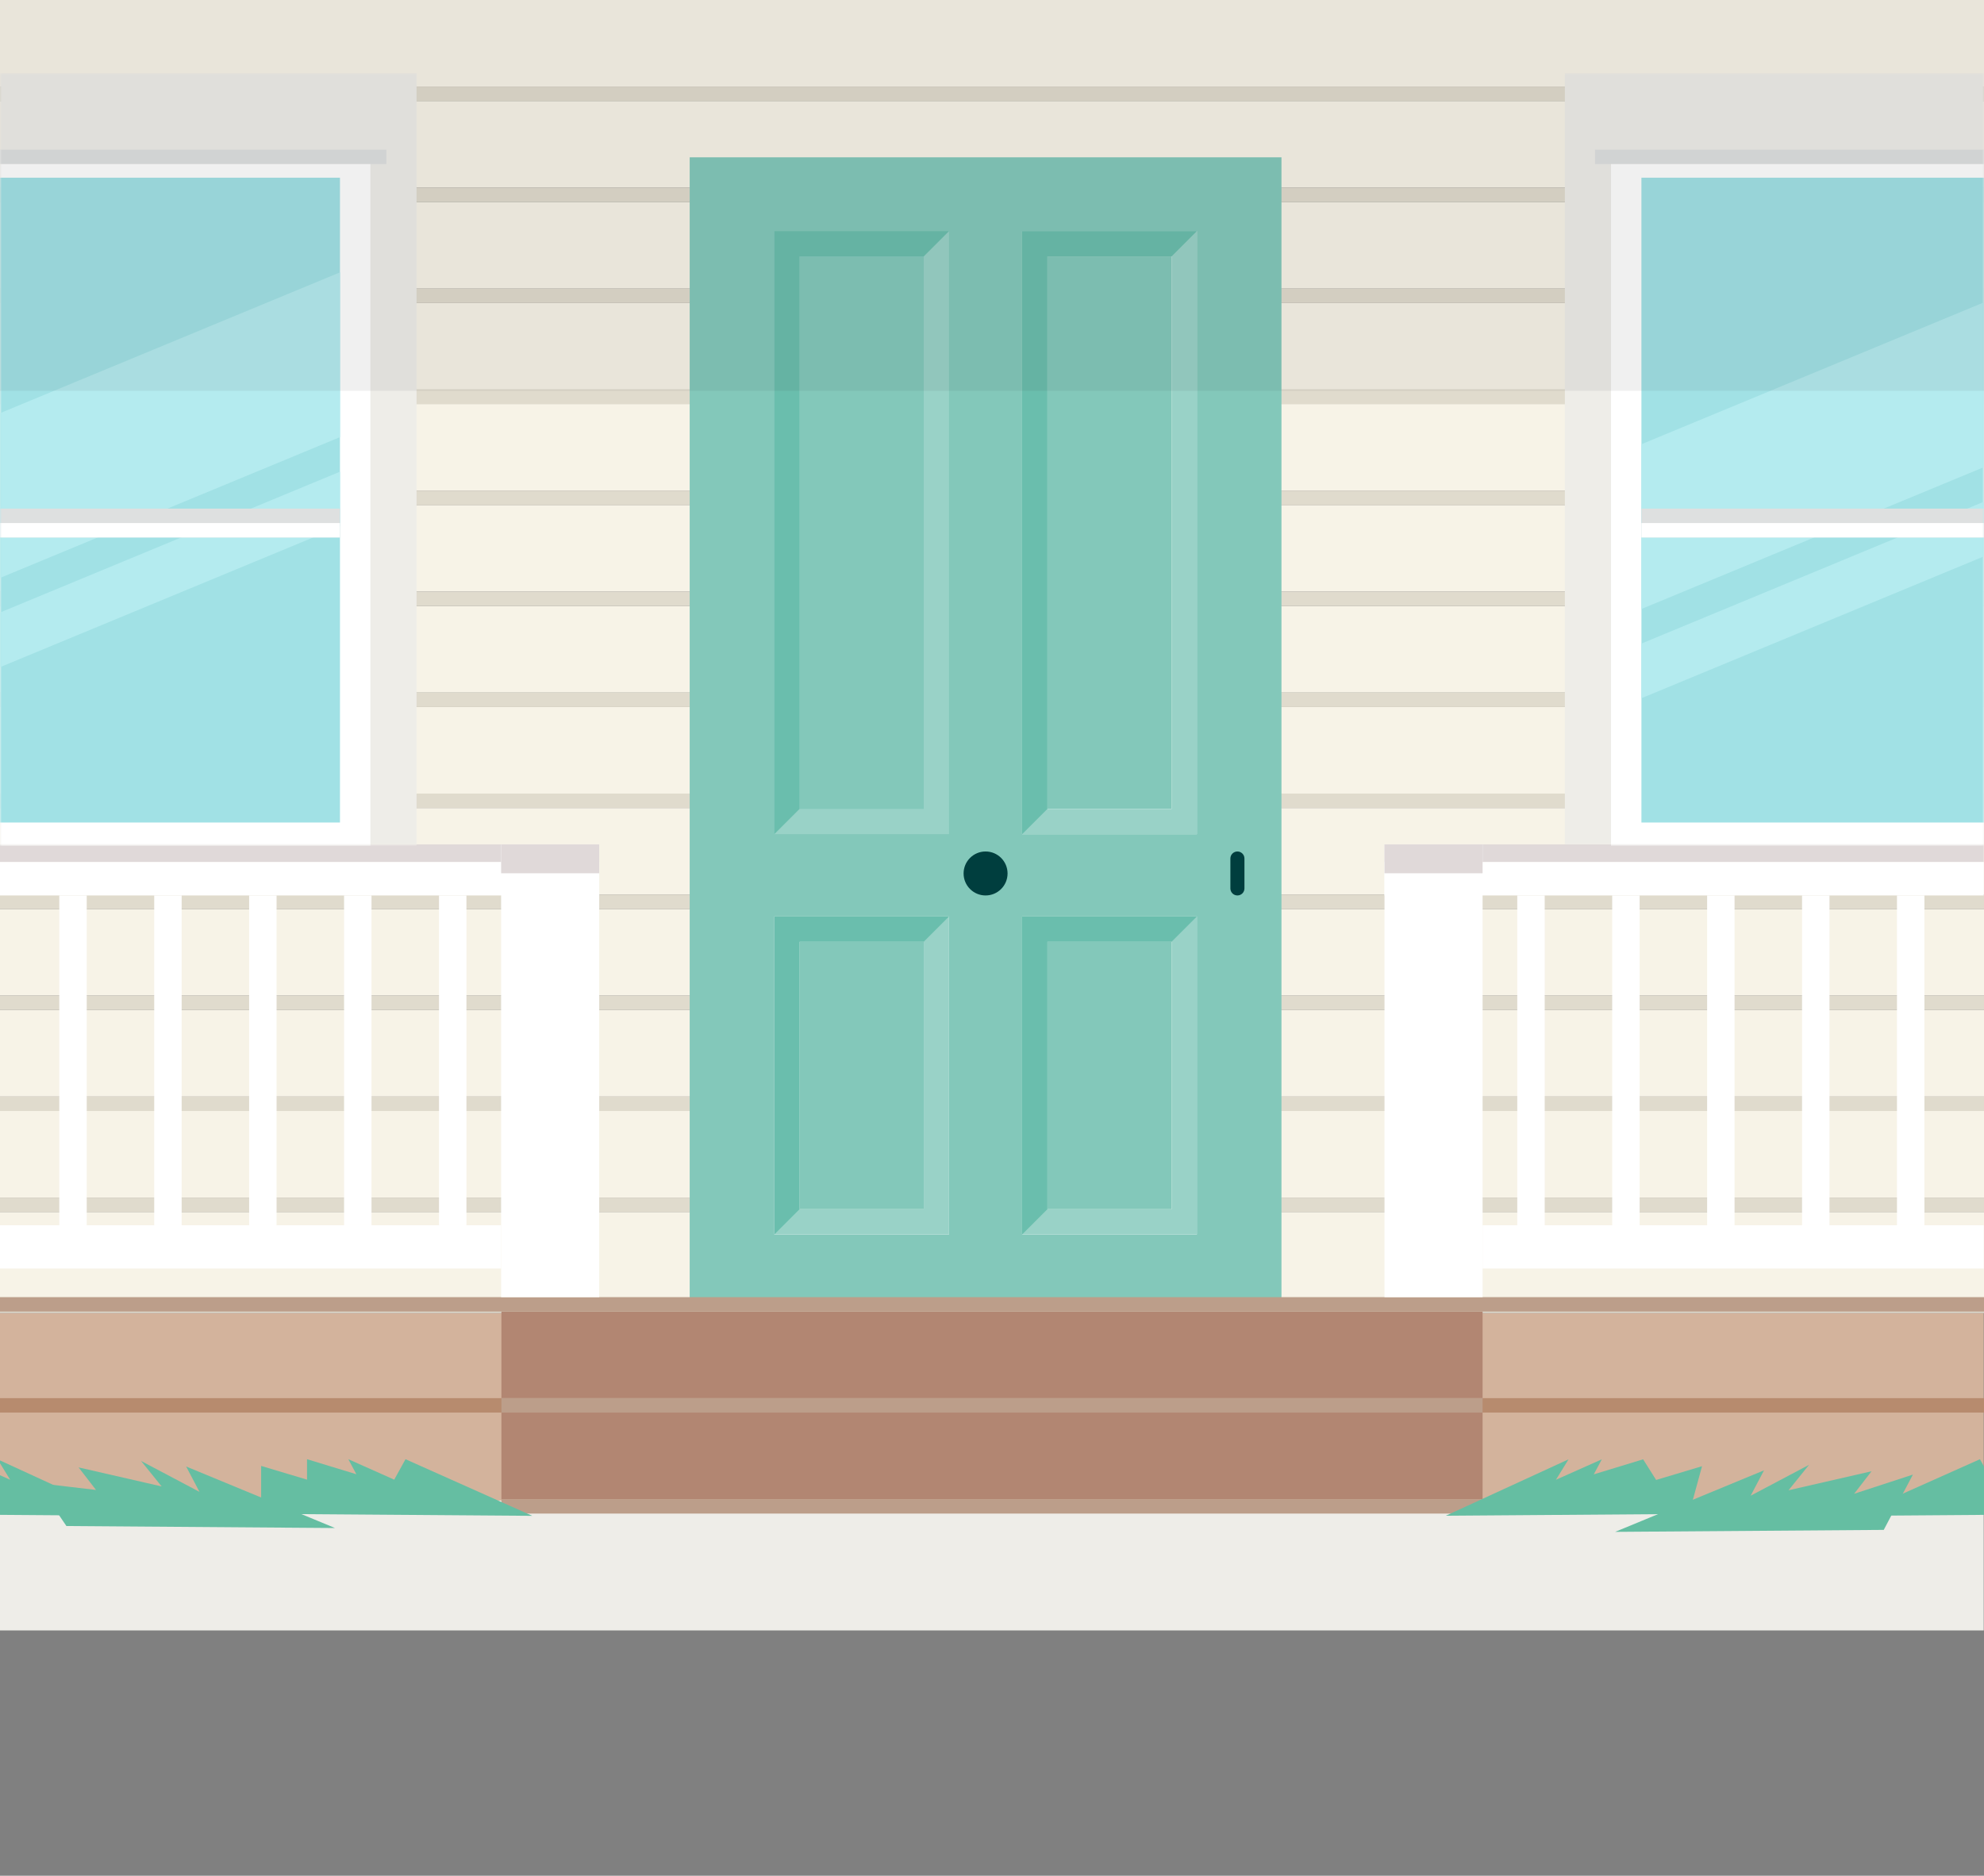 <?xml version="1.0" encoding="UTF-8"?>
<svg width="550px" height="520px" viewBox="0 0 550 520" version="1.1" xmlns="http://www.w3.org/2000/svg" xmlns:xlink="http://www.w3.org/1999/xlink">
    <rect x="0" y="0" width="550" height="520" fill="#808080" stroke="none"/>
    <title>family-picture-LRG</title>
    <defs>
        <polygon id="path-1" points="0 452 633.28 452 633.28 0 0 0"></polygon>
        <polygon id="path-3" points="0 0 550 0 550 214.206 0 214.206"></polygon>
    </defs>
    <g id="family-picture-LRG" stroke="none" stroke-width="1" fill="none" fill-rule="evenodd">
        <g id="family-picture-house-scene" style="mix-blend-mode: multiply;">
            <g id="Group-72" transform="translate(-42, -0)">
                <polygon id="Fill-1" fill="#D3B39C" points="42 420 591.917 420 591.917 364 42 364"></polygon>
                <polygon id="Fill-2" fill="#EEEDE8" points="42 452 591.917 452 591.917 416 42 416"></polygon>
                <polygon id="Fill-3" fill="#B78B6E" points="42 391.606 592 391.606 592 387.606 42 387.606"></polygon>
                <path d="M42,24 L592,24 L592,0.001 L42,0.001 L42,24 Z M42,52 L592,52 L592,28 L42,28 L42,52 Z M42,80 L592,80 L592,56 L42,56 L42,80 Z M42,108 L592,108 L592,84 L42,84 L42,108 Z M42,136 L592,136 L592,112 L42,112 L42,136 Z M42,164 L592,164 L592,140 L42,140 L42,164 Z M42,192 L592,192 L592,168 L42,168 L42,192 Z M42,220 L592,220 L592,196.001 L42,196.001 L42,220 Z M42,248 L592,248 L592,224.001 L42,224.001 L42,248 Z M42,276 L592,276 L592,252.001 L42,252.001 L42,276 Z M42,304 L592,304 L592,280 L42,280 L42,304 Z M42,332 L592,332 L592,308 L42,308 L42,332 Z M42,360 L592,360 L592,336 L42,336 L42,360 Z" id="Fill-4" fill="#F7F3E7"></path>
                <path d="M42,28 L592,28 L592,24 L42,24 L42,28 Z M42,56 L592,56 L592,52 L42,52 L42,56 Z M42,84 L592,84 L592,80 L42,80 L42,84 Z M42,112 L592,112 L592,108 L42,108 L42,112 Z M42,140 L592,140 L592,136 L42,136 L42,140 Z M42,168 L592,168 L592,164 L42,164 L42,168 Z M42,196 L592,196 L592,192 L42,192 L42,196 Z M42,224 L592,224 L592,220 L42,220 L42,224 Z M42,252 L592,252 L592,248 L42,248 L42,252 Z M42,280 L592,280 L592,276 L42,276 L42,280 Z M42,308 L592,308 L592,304 L42,304 L42,308 Z M42,336 L592,336 L592,332 L42,332 L42,336 Z M42,364 L592,364 L592,360 L42,360 L42,364 Z" id="Fill-5" fill="#E0DBCD"></path>
                <polygon id="Fill-6" fill="#83C8BA" points="233.197 362.687 397.245 362.687 397.245 43.613 233.197 43.613"></polygon>
                <path d="M181,387.606 L453,387.606 L453,363.606 L181,363.606 L181,387.606 Z M181,415.606 L453,415.606 L453,391.606 L181,391.606 L181,415.606 Z" id="Fill-7" fill="#B28672"></path>
                <path d="M42,363.606 L592,363.606 L592,359.606 L42,359.606 L42,363.606 Z M181,391.606 L453,391.606 L453,387.606 L181,387.606 L181,391.606 Z M181,419.606 L453,419.606 L453,415.606 L181,415.606 L181,419.606 Z" id="Fill-8" fill="#BC9E8A"></path>
                <path d="M325.353,231.258 L373.793,231.258 L373.793,64.069 L325.353,64.069 L325.353,231.258 Z M332.353,224.258 L366.793,224.258 L366.793,71.069 L332.353,71.069 L332.353,224.258 Z" id="Fill-9" fill="#FFFFFF"></path>
                <path d="M256.647,342.231 L305.087,342.231 L305.087,254.069 L256.647,254.069 L256.647,342.231 Z M263.647,335.231 L298.087,335.231 L298.087,261.069 L263.647,261.069 L263.647,335.231 Z" id="Fill-10" fill="#FFFFFF"></path>
                <path d="M325.353,342.231 L373.793,342.231 L373.793,254.069 L325.353,254.069 L325.353,342.231 Z M332.353,335.231 L366.793,335.231 L366.793,261.069 L332.353,261.069 L332.353,335.231 Z" id="Fill-11" fill="#FFFFFF"></path>
                <path d="M325.353,231.258 L373.793,231.258 L373.793,64.069 L325.353,64.069 L325.353,231.258 Z M332.353,224.258 L366.793,224.258 L366.793,71.069 L332.353,71.069 L332.353,224.258 Z" id="Fill-12" fill="#99D2C7"></path>
                <path d="M256.647,342.231 L305.087,342.231 L305.087,254.069 L256.647,254.069 L256.647,342.231 Z M263.647,335.231 L298.087,335.231 L298.087,261.069 L263.647,261.069 L263.647,335.231 Z" id="Fill-13" fill="#99D2C7"></path>
                <path d="M325.353,342.231 L373.793,342.231 L373.793,254.069 L325.353,254.069 L325.353,342.231 Z M332.353,335.231 L366.793,335.231 L366.793,261.069 L332.353,261.069 L332.353,335.231 Z" id="Fill-14" fill="#99D2C7"></path>
                <polygon id="Fill-15" fill="#6ABEAD" points="332.354 71.069 366.794 71.069 373.794 64.069 325.354 64.069 325.354 231.258 332.354 224.258"></polygon>
                <path d="M256.647,231.258 L305.087,231.258 L305.087,64.069 L256.647,64.069 L256.647,231.258 Z M263.647,224.258 L298.087,224.258 L298.087,71.069 L263.647,71.069 L263.647,224.258 Z" id="Fill-16" fill="#99D2C7"></path>
                <polygon id="Fill-17" fill="#6ABEAD" points="263.647 71.069 298.087 71.069 305.087 64.069 256.647 64.069 256.647 231.258 263.647 224.258"></polygon>
                <polygon id="Fill-18" fill="#6ABEAD" points="263.647 261.069 298.087 261.069 305.087 254.069 256.647 254.069 256.647 342.231 263.647 335.231"></polygon>
                <polygon id="Fill-19" fill="#6ABEAD" points="332.354 261.069 366.794 261.069 373.794 254.069 325.354 254.069 325.354 342.231 332.354 335.231"></polygon>
                <g id="Group-51">
                    <path d="M321.315,242.15 C321.315,245.517 318.586,248.245 315.22,248.245 C311.854,248.245 309.125,245.517 309.125,242.15 C309.125,238.785 311.854,236.055 315.22,236.055 C318.586,236.055 321.315,238.785 321.315,242.15" id="Fill-20" fill="#003E3E"></path>
                    <path d="M385.033,248.245 L385.033,248.245 C383.957,248.245 383.084,247.374 383.084,246.297 L383.084,238.005 C383.084,236.929 383.957,236.055 385.033,236.055 C386.109,236.055 386.982,236.929 386.982,238.005 L386.982,246.297 C386.982,247.374 386.109,248.245 385.033,248.245" id="Fill-22" fill="#003E3E"></path>
                    <mask id="mask-2" fill="white">
                        <use xlink:href="#path-1"></use>
                    </mask>
                    <g id="Clip-25"></g>
                    <polygon id="Fill-24" fill="#E0D9D9" mask="url(#mask-2)" points="425.807 238.986 591.917 238.986 591.917 234.095 425.807 234.095"></polygon>
                    <polygon id="Fill-26" fill="#FFFFFF" mask="url(#mask-2)" points="425.807 248.245 591.917 248.245 591.917 238.986 425.807 238.986"></polygon>
                    <polygon id="Fill-27" fill="#FFFFFF" mask="url(#mask-2)" points="425.807 359.606 453 359.606 453 234.094 425.807 234.094"></polygon>
                    <polygon id="Fill-28" fill="#E0D9D9" mask="url(#mask-2)" points="425.807 242.095 453 242.095 453 234.095 425.807 234.095"></polygon>
                    <polygon id="Fill-29" fill="#FFFFFF" mask="url(#mask-2)" points="453 351.673 591.917 351.673 591.917 339.673 453 339.673"></polygon>
                    <polygon id="Fill-30" fill="#FFFFFF" mask="url(#mask-2)" points="462.614 339.673 470.216 339.673 470.216 248.246 462.614 248.246"></polygon>
                    <polygon id="Fill-31" fill="#FFFFFF" mask="url(#mask-2)" points="488.93 339.673 496.532 339.673 496.532 248.246 488.93 248.246"></polygon>
                    <polygon id="Fill-32" fill="#FFFFFF" mask="url(#mask-2)" points="515.246 339.673 522.848 339.673 522.848 248.246 515.246 248.246"></polygon>
                    <polygon id="Fill-33" fill="#FFFFFF" mask="url(#mask-2)" points="541.562 339.673 549.164 339.673 549.164 248.246 541.562 248.246"></polygon>
                    <polygon id="Fill-34" fill="#FFFFFF" mask="url(#mask-2)" points="567.878 339.673 575.48 339.673 575.48 248.246 567.878 248.246"></polygon>
                    <polygon id="Fill-35" fill="#E0D9D9" mask="url(#mask-2)" points="42 238.986 208.11 238.986 208.11 234.095 42 234.095"></polygon>
                    <polygon id="Fill-36" fill="#FFFFFF" mask="url(#mask-2)" points="42 248.245 208.11 248.245 208.11 238.986 42 238.986"></polygon>
                    <polygon id="Fill-37" fill="#FFFFFF" mask="url(#mask-2)" points="180.917 359.606 208.11 359.606 208.11 234.094 180.917 234.094"></polygon>
                    <polygon id="Fill-38" fill="#E0D9D9" mask="url(#mask-2)" points="180.917 242.095 208.11 242.095 208.11 234.095 180.917 234.095"></polygon>
                    <polygon id="Fill-39" fill="#FFFFFF" mask="url(#mask-2)" points="42 351.673 180.917 351.673 180.917 339.673 42 339.673"></polygon>
                    <polygon id="Fill-40" fill="#FFFFFF" mask="url(#mask-2)" points="163.701 339.673 171.303 339.673 171.303 248.246 163.701 248.246"></polygon>
                    <polygon id="Fill-41" fill="#FFFFFF" mask="url(#mask-2)" points="137.385 339.673 144.987 339.673 144.987 248.246 137.385 248.246"></polygon>
                    <polygon id="Fill-42" fill="#FFFFFF" mask="url(#mask-2)" points="111.069 339.673 118.671 339.673 118.671 248.246 111.069 248.246"></polygon>
                    <polygon id="Fill-43" fill="#FFFFFF" mask="url(#mask-2)" points="84.753 339.673 92.355 339.673 92.355 248.246 84.753 248.246"></polygon>
                    <polygon id="Fill-44" fill="#FFFFFF" mask="url(#mask-2)" points="58.438 339.673 66.04 339.673 66.04 248.246 58.438 248.246"></polygon>
                    <polygon id="Fill-45" fill="#65BEA2" mask="url(#mask-2)" points="442.799 420.204 476.83 404.564 473.332 410.231 486.054 404.564 483.828 408.727 497.504 404.564 501.108 410.286 513.83 406.475 510.226 419.706"></polygon>
                    <polygon id="Fill-46" fill="#65BEA2" mask="url(#mask-2)" points="489.744 424.676 531.017 407.62 527.314 414.651 543.501 406.091 537.81 413.147 560.826 407.875 556.001 414.12 572.291 408.798 564.208 424.127"></polygon>
                    <polygon id="Fill-47" fill="#65BEA2" mask="url(#mask-2)" points="189.569 420.233 154.414 404.536 151.286 410.202 138.564 404.536 140.79 408.699 127.114 404.536 127.114 410.202 114.392 406.392 114.392 419.678"></polygon>
                    <polygon id="Fill-48" fill="#65BEA2" mask="url(#mask-2)" points="134.874 423.61 93.601 406.553 97.304 413.585 81.117 405.025 86.808 412.081 63.792 406.808 68.617 413.054 52.327 411.139 60.41 423.06"></polygon>
                    <polygon id="Fill-49" fill="#65BEA2" mask="url(#mask-2)" points="42 404.874 42 405.656 44.824 410.231 42 408.973 42 419.958 75.357 420.204"></polygon>
                    <polygon id="Fill-50" fill="#65BEA2" mask="url(#mask-2)" points="592 406.571 590.876 404.535 555.721 420.232 592 419.964"></polygon>
                </g>
                <g id="Group-69" transform="translate(42, 20.24)">
                    <mask id="mask-4" fill="white">
                        <use xlink:href="#path-3"></use>
                    </mask>
                    <g id="Clip-53"></g>
                    <polygon id="Fill-52" fill="#EEEDE8" mask="url(#mask-4)" points="433.806 213.855 591.28 213.855 591.28 0 433.806 0"></polygon>
                    <polygon id="Fill-54" fill="#FFFFFF" mask="url(#mask-4)" points="446.599 214.206 578.487 214.206 578.487 21.334 446.599 21.334"></polygon>
                    <polygon id="Fill-55" fill="#DEE0E0" mask="url(#mask-4)" points="442.166 25.241 582.921 25.241 582.921 21.241 442.166 21.241"></polygon>
                    <polygon id="Fill-56" fill="#A1E1E5" mask="url(#mask-4)" points="455.032 207.784 570.055 207.784 570.055 29.023 455.032 29.023"></polygon>
                    <polygon id="Fill-57" fill="#B4EBEF" mask="url(#mask-4)" points="570.055 55.27 455.032 102.912 455.032 148.589 570.055 100.947"></polygon>
                    <polygon id="Fill-58" fill="#B4EBEF" mask="url(#mask-4)" points="455.032 158.174 455.032 173.328 570.055 125.685 570.055 110.531"></polygon>
                    <polygon id="Fill-59" fill="#DEE0E0" mask="url(#mask-4)" points="455.032 128.761 570.055 128.761 570.055 120.761 455.032 120.761"></polygon>
                    <polygon id="Fill-60" fill="#FFFFFF" mask="url(#mask-4)" points="455.032 128.761 570.055 128.761 570.055 124.761 455.032 124.761"></polygon>
                    <polygon id="Fill-61" fill="#EEEDE8" mask="url(#mask-4)" points="-42 214.206 115.474 214.206 115.474 0 -42 0"></polygon>
                    <polygon id="Fill-62" fill="#FFFFFF" mask="url(#mask-4)" points="-29.207 214.206 102.681 214.206 102.681 21.334 -29.207 21.334"></polygon>
                    <polygon id="Fill-63" fill="#DEE0E0" mask="url(#mask-4)" points="-33.641 25.241 107.114 25.241 107.114 21.241 -33.641 21.241"></polygon>
                    <polygon id="Fill-64" fill="#A1E1E5" mask="url(#mask-4)" points="-20.775 207.784 94.248 207.784 94.248 29.023 -20.775 29.023"></polygon>
                    <polygon id="Fill-65" fill="#B4EBEF" mask="url(#mask-4)" points="94.248 55.27 -20.775 102.912 -20.775 148.589 94.248 100.947"></polygon>
                    <polygon id="Fill-66" fill="#B4EBEF" mask="url(#mask-4)" points="-20.775 158.174 -20.775 173.328 94.248 125.685 94.248 110.531"></polygon>
                    <polygon id="Fill-67" fill="#DEE0E0" mask="url(#mask-4)" points="-20.775 128.761 94.248 128.761 94.248 120.761 -20.775 120.761"></polygon>
                    <polygon id="Fill-68" fill="#FFFFFF" mask="url(#mask-4)" points="-20.775 128.761 94.248 128.761 94.248 124.761 -20.775 124.761"></polygon>
                </g>
                <polygon id="Fill-70" fill="#231F20" opacity="0.07" points="42 108.339 592 108.339 592 0 42 0"></polygon>
            </g>
        </g>
    </g>
</svg>